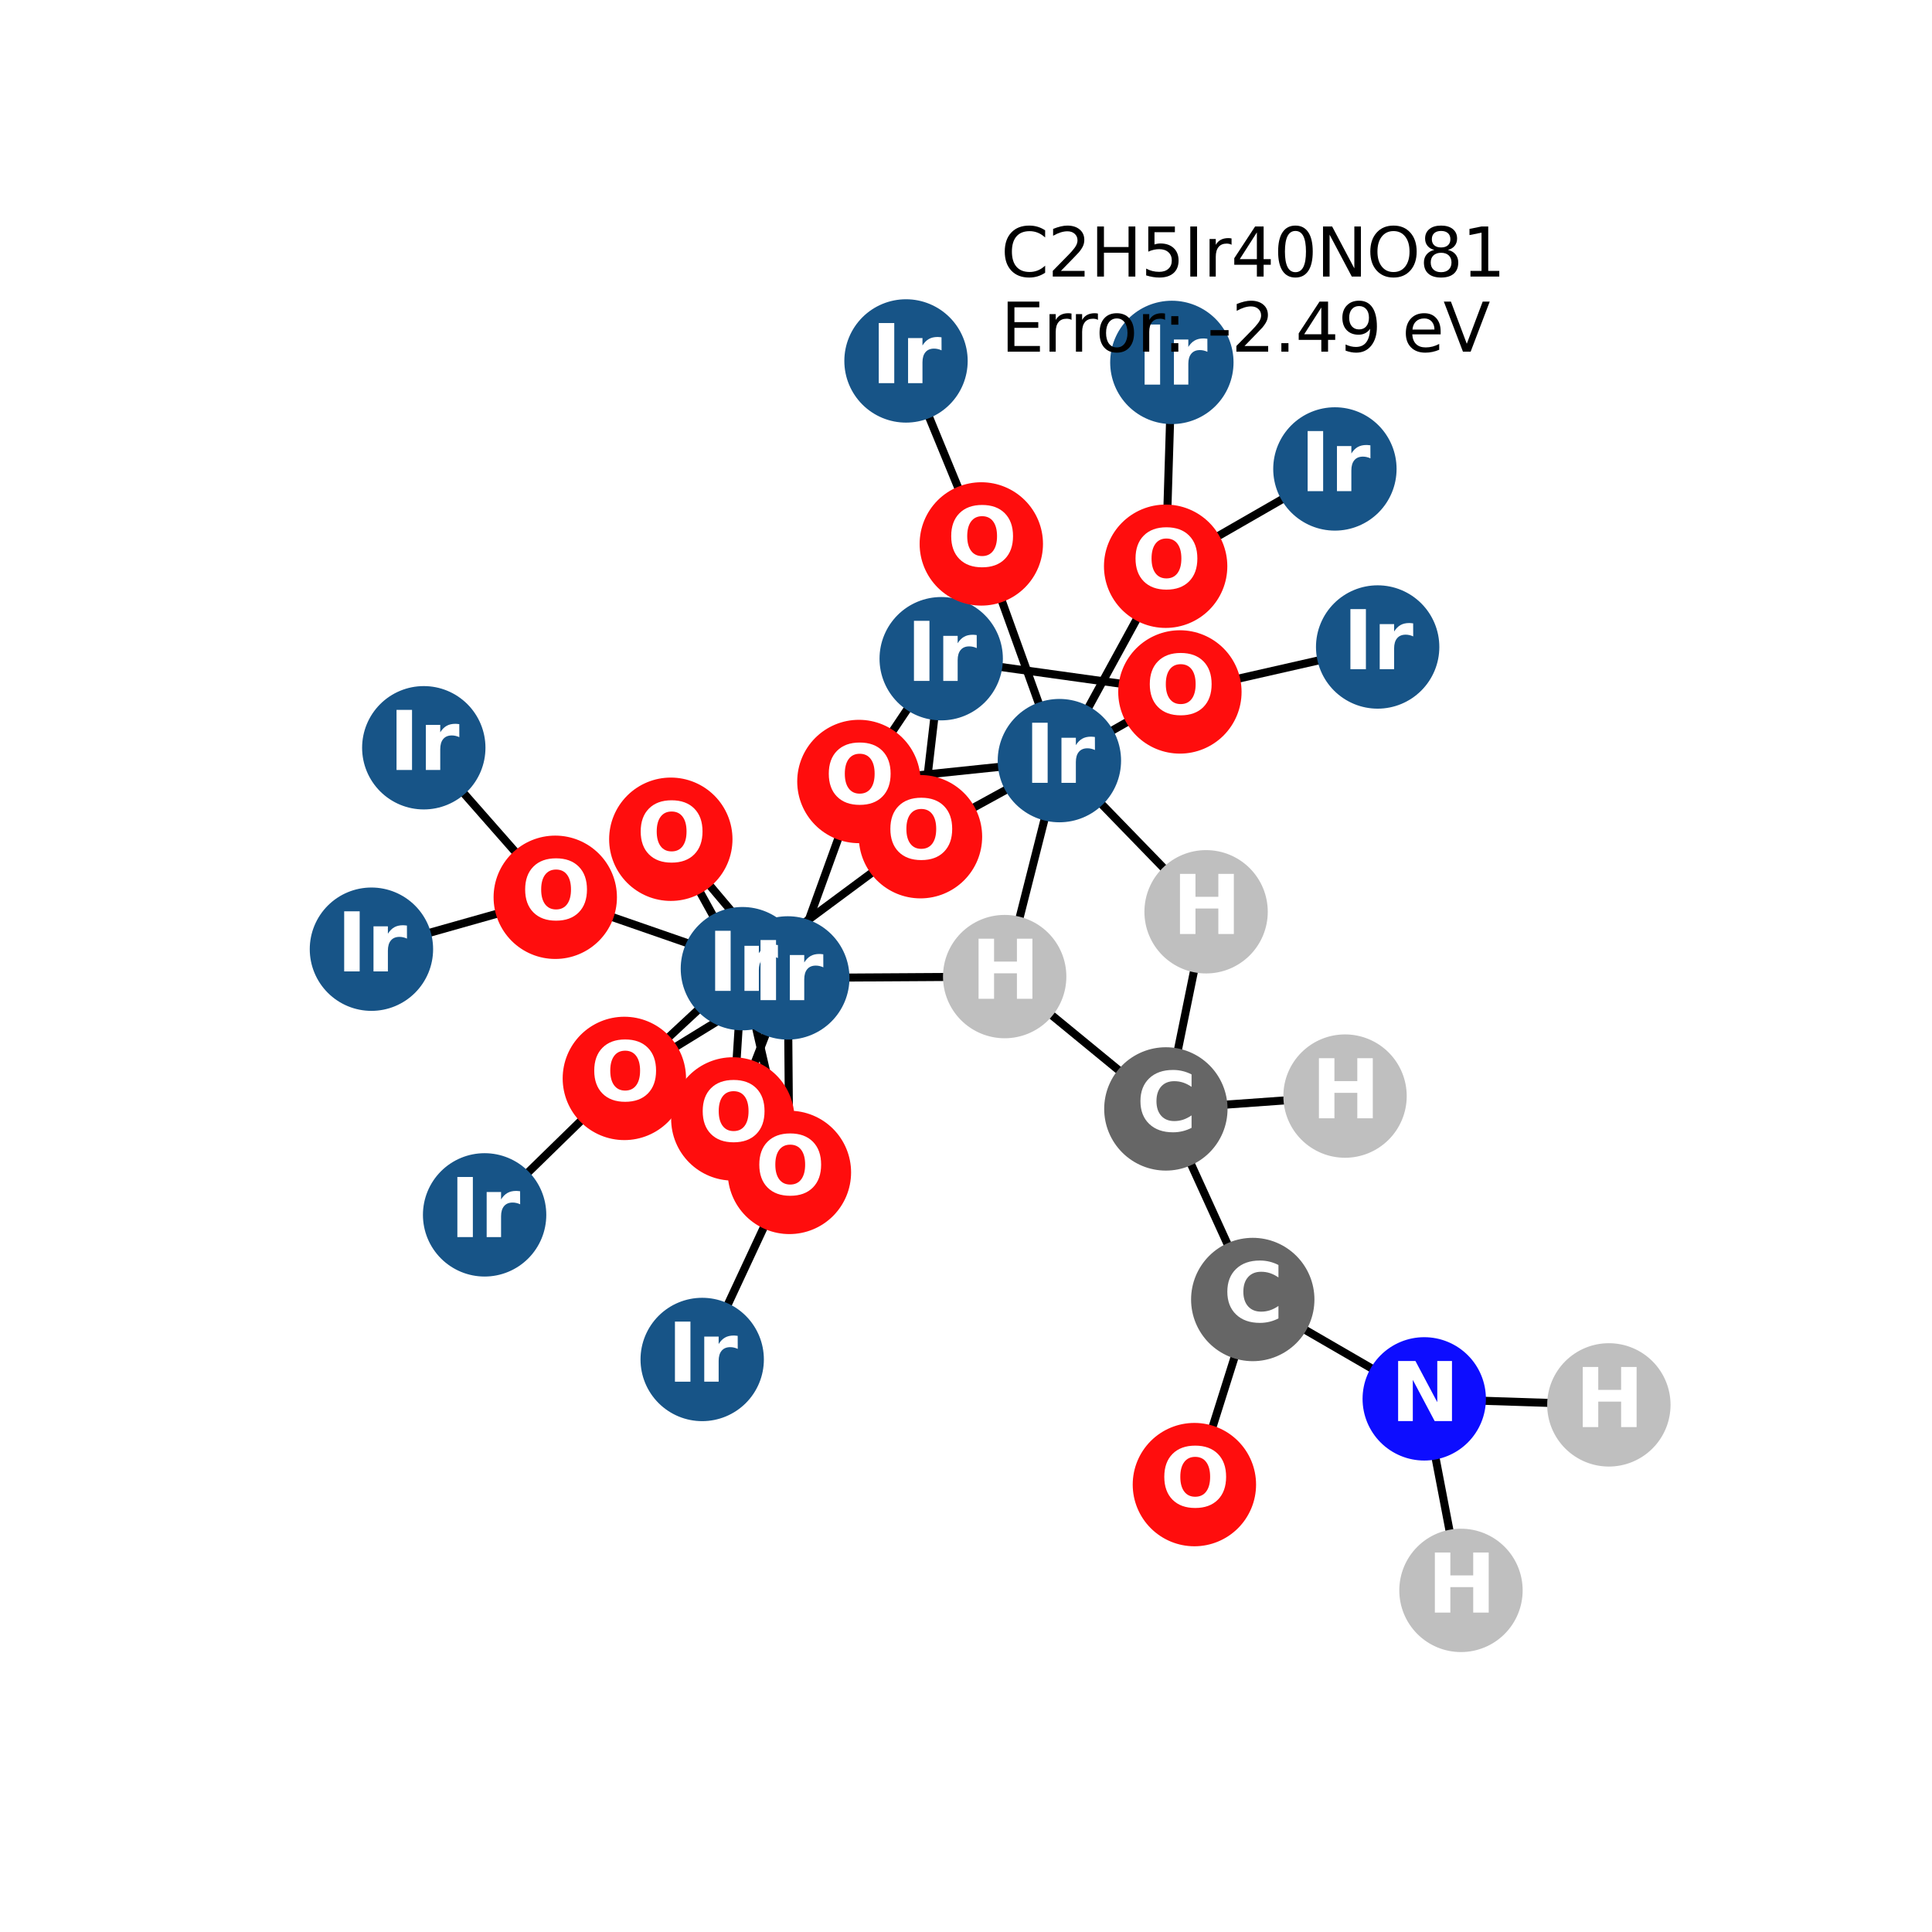 <?xml version="1.0" encoding="utf-8" standalone="no"?>
<!DOCTYPE svg PUBLIC "-//W3C//DTD SVG 1.1//EN"
  "http://www.w3.org/Graphics/SVG/1.1/DTD/svg11.dtd">
<svg xmlns:xlink="http://www.w3.org/1999/xlink" width="288pt" height="288pt" viewBox="0 0 288 288" xmlns="http://www.w3.org/2000/svg" version="1.1">
 <defs>
  <style type="text/css">*{stroke-linejoin: round; stroke-linecap: butt}</style>
 </defs>
 <g id="figure_1">
  <g id="patch_1">
   <path d="M 0 288 
L 288 288 
L 288 0 
L 0 0 
z
" style="fill: #ffffff"/>
  </g>
  <g id="axes_1">
   <g id="LineCollection_1">
    <path d="M 149.765 145.578 
L 117.434 145.777 
" clip-path="url(#pdf75b5fc0a)" style="fill: none; stroke: #000000; stroke-width: 1.2"/>
    <path d="M 149.765 145.578 
L 157.922 113.384 
" clip-path="url(#pdf75b5fc0a)" style="fill: none; stroke: #000000; stroke-width: 1.2"/>
    <path d="M 149.765 145.578 
L 173.794 165.305 
" clip-path="url(#pdf75b5fc0a)" style="fill: none; stroke: #000000; stroke-width: 1.2"/>
    <path d="M 117.676 174.769 
L 104.675 202.654 
" clip-path="url(#pdf75b5fc0a)" style="fill: none; stroke: #000000; stroke-width: 1.2"/>
    <path d="M 117.676 174.769 
L 117.434 145.777 
" clip-path="url(#pdf75b5fc0a)" style="fill: none; stroke: #000000; stroke-width: 1.2"/>
    <path d="M 117.676 174.769 
L 110.668 144.398 
" clip-path="url(#pdf75b5fc0a)" style="fill: none; stroke: #000000; stroke-width: 1.2"/>
    <path d="M 140.304 98.192 
L 128.035 116.496 
" clip-path="url(#pdf75b5fc0a)" style="fill: none; stroke: #000000; stroke-width: 1.2"/>
    <path d="M 140.304 98.192 
L 175.886 103.146 
" clip-path="url(#pdf75b5fc0a)" style="fill: none; stroke: #000000; stroke-width: 1.2"/>
    <path d="M 140.304 98.192 
L 137.214 124.726 
" clip-path="url(#pdf75b5fc0a)" style="fill: none; stroke: #000000; stroke-width: 1.2"/>
    <path d="M 140.304 98.192 
L 146.282 81.082 
" clip-path="url(#pdf75b5fc0a)" style="fill: none; stroke: #000000; stroke-width: 1.2"/>
    <path d="M 99.996 125.105 
L 117.434 145.777 
" clip-path="url(#pdf75b5fc0a)" style="fill: none; stroke: #000000; stroke-width: 1.2"/>
    <path d="M 99.996 125.105 
L 110.668 144.398 
" clip-path="url(#pdf75b5fc0a)" style="fill: none; stroke: #000000; stroke-width: 1.2"/>
    <path d="M 198.991 69.905 
L 173.76 84.41 
" clip-path="url(#pdf75b5fc0a)" style="fill: none; stroke: #000000; stroke-width: 1.2"/>
    <path d="M 205.365 96.446 
L 175.886 103.146 
" clip-path="url(#pdf75b5fc0a)" style="fill: none; stroke: #000000; stroke-width: 1.2"/>
    <path d="M 63.173 111.468 
L 82.772 133.757 
" clip-path="url(#pdf75b5fc0a)" style="fill: none; stroke: #000000; stroke-width: 1.2"/>
    <path d="M 82.772 133.757 
L 117.434 145.777 
" clip-path="url(#pdf75b5fc0a)" style="fill: none; stroke: #000000; stroke-width: 1.2"/>
    <path d="M 82.772 133.757 
L 55.369 141.495 
" clip-path="url(#pdf75b5fc0a)" style="fill: none; stroke: #000000; stroke-width: 1.2"/>
    <path d="M 117.434 145.777 
L 128.035 116.496 
" clip-path="url(#pdf75b5fc0a)" style="fill: none; stroke: #000000; stroke-width: 1.2"/>
    <path d="M 117.434 145.777 
L 93.071 160.758 
" clip-path="url(#pdf75b5fc0a)" style="fill: none; stroke: #000000; stroke-width: 1.2"/>
    <path d="M 117.434 145.777 
L 109.24 166.796 
" clip-path="url(#pdf75b5fc0a)" style="fill: none; stroke: #000000; stroke-width: 1.2"/>
    <path d="M 157.922 113.384 
L 128.035 116.496 
" clip-path="url(#pdf75b5fc0a)" style="fill: none; stroke: #000000; stroke-width: 1.2"/>
    <path d="M 157.922 113.384 
L 175.886 103.146 
" clip-path="url(#pdf75b5fc0a)" style="fill: none; stroke: #000000; stroke-width: 1.2"/>
    <path d="M 157.922 113.384 
L 173.76 84.41 
" clip-path="url(#pdf75b5fc0a)" style="fill: none; stroke: #000000; stroke-width: 1.2"/>
    <path d="M 157.922 113.384 
L 137.214 124.726 
" clip-path="url(#pdf75b5fc0a)" style="fill: none; stroke: #000000; stroke-width: 1.2"/>
    <path d="M 157.922 113.384 
L 146.282 81.082 
" clip-path="url(#pdf75b5fc0a)" style="fill: none; stroke: #000000; stroke-width: 1.2"/>
    <path d="M 157.922 113.384 
L 179.79 135.918 
" clip-path="url(#pdf75b5fc0a)" style="fill: none; stroke: #000000; stroke-width: 1.2"/>
    <path d="M 173.76 84.41 
L 174.687 54.023 
" clip-path="url(#pdf75b5fc0a)" style="fill: none; stroke: #000000; stroke-width: 1.2"/>
    <path d="M 135.058 53.804 
L 146.282 81.082 
" clip-path="url(#pdf75b5fc0a)" style="fill: none; stroke: #000000; stroke-width: 1.2"/>
    <path d="M 137.214 124.726 
L 110.668 144.398 
" clip-path="url(#pdf75b5fc0a)" style="fill: none; stroke: #000000; stroke-width: 1.2"/>
    <path d="M 72.24 181.098 
L 93.071 160.758 
" clip-path="url(#pdf75b5fc0a)" style="fill: none; stroke: #000000; stroke-width: 1.2"/>
    <path d="M 110.668 144.398 
L 93.071 160.758 
" clip-path="url(#pdf75b5fc0a)" style="fill: none; stroke: #000000; stroke-width: 1.2"/>
    <path d="M 110.668 144.398 
L 109.24 166.796 
" clip-path="url(#pdf75b5fc0a)" style="fill: none; stroke: #000000; stroke-width: 1.2"/>
    <path d="M 178.046 221.307 
L 186.746 193.714 
" clip-path="url(#pdf75b5fc0a)" style="fill: none; stroke: #000000; stroke-width: 1.2"/>
    <path d="M 186.746 193.714 
L 212.309 208.526 
" clip-path="url(#pdf75b5fc0a)" style="fill: none; stroke: #000000; stroke-width: 1.2"/>
    <path d="M 186.746 193.714 
L 173.794 165.305 
" clip-path="url(#pdf75b5fc0a)" style="fill: none; stroke: #000000; stroke-width: 1.2"/>
    <path d="M 212.309 208.526 
L 217.785 237.076 
" clip-path="url(#pdf75b5fc0a)" style="fill: none; stroke: #000000; stroke-width: 1.2"/>
    <path d="M 212.309 208.526 
L 239.831 209.423 
" clip-path="url(#pdf75b5fc0a)" style="fill: none; stroke: #000000; stroke-width: 1.2"/>
    <path d="M 173.794 165.305 
L 179.79 135.918 
" clip-path="url(#pdf75b5fc0a)" style="fill: none; stroke: #000000; stroke-width: 1.2"/>
    <path d="M 173.794 165.305 
L 200.503 163.392 
" clip-path="url(#pdf75b5fc0a)" style="fill: none; stroke: #000000; stroke-width: 1.2"/>
   </g>
   <g id="PathCollection_1">
    <defs>
     <path id="C0_0_682d9b8a84" d="M 0 8.944 
C 2.372 8.944 4.647 8.002 6.325 6.325 
C 8.002 4.647 8.944 2.372 8.944 -0 
C 8.944 -2.372 8.002 -4.647 6.325 -6.325 
C 4.647 -8.002 2.372 -8.944 0 -8.944 
C -2.372 -8.944 -4.647 -8.002 -6.325 -6.325 
C -8.002 -4.647 -8.944 -2.372 -8.944 0 
C -8.944 2.372 -8.002 4.647 -6.325 6.325 
C -4.647 8.002 -2.372 8.944 0 8.944 
z
"/>
    </defs>
    <g clip-path="url(#pdf75b5fc0a)">
     <use xlink:href="#C0_0_682d9b8a84" x="149.765" y="145.578" style="fill: #bfbfbf; stroke: #bfbfbf; stroke-width: 0.5"/>
    </g>
    <g clip-path="url(#pdf75b5fc0a)">
     <use xlink:href="#C0_0_682d9b8a84" x="117.676" y="174.769" style="fill: #ff0d0d; stroke: #ff0d0d; stroke-width: 0.5"/>
    </g>
    <g clip-path="url(#pdf75b5fc0a)">
     <use xlink:href="#C0_0_682d9b8a84" x="140.304" y="98.192" style="fill: #175487; stroke: #175487; stroke-width: 0.5"/>
    </g>
    <g clip-path="url(#pdf75b5fc0a)">
     <use xlink:href="#C0_0_682d9b8a84" x="99.996" y="125.105" style="fill: #ff0d0d; stroke: #ff0d0d; stroke-width: 0.5"/>
    </g>
    <g clip-path="url(#pdf75b5fc0a)">
     <use xlink:href="#C0_0_682d9b8a84" x="198.991" y="69.905" style="fill: #175487; stroke: #175487; stroke-width: 0.5"/>
    </g>
    <g clip-path="url(#pdf75b5fc0a)">
     <use xlink:href="#C0_0_682d9b8a84" x="205.365" y="96.446" style="fill: #175487; stroke: #175487; stroke-width: 0.5"/>
    </g>
    <g clip-path="url(#pdf75b5fc0a)">
     <use xlink:href="#C0_0_682d9b8a84" x="104.675" y="202.654" style="fill: #175487; stroke: #175487; stroke-width: 0.5"/>
    </g>
    <g clip-path="url(#pdf75b5fc0a)">
     <use xlink:href="#C0_0_682d9b8a84" x="63.173" y="111.468" style="fill: #175487; stroke: #175487; stroke-width: 0.5"/>
    </g>
    <g clip-path="url(#pdf75b5fc0a)">
     <use xlink:href="#C0_0_682d9b8a84" x="82.772" y="133.757" style="fill: #ff0d0d; stroke: #ff0d0d; stroke-width: 0.5"/>
    </g>
    <g clip-path="url(#pdf75b5fc0a)">
     <use xlink:href="#C0_0_682d9b8a84" x="117.434" y="145.777" style="fill: #175487; stroke: #175487; stroke-width: 0.5"/>
    </g>
    <g clip-path="url(#pdf75b5fc0a)">
     <use xlink:href="#C0_0_682d9b8a84" x="157.922" y="113.384" style="fill: #175487; stroke: #175487; stroke-width: 0.5"/>
    </g>
    <g clip-path="url(#pdf75b5fc0a)">
     <use xlink:href="#C0_0_682d9b8a84" x="173.76" y="84.41" style="fill: #ff0d0d; stroke: #ff0d0d; stroke-width: 0.5"/>
    </g>
    <g clip-path="url(#pdf75b5fc0a)">
     <use xlink:href="#C0_0_682d9b8a84" x="174.687" y="54.023" style="fill: #175487; stroke: #175487; stroke-width: 0.5"/>
    </g>
    <g clip-path="url(#pdf75b5fc0a)">
     <use xlink:href="#C0_0_682d9b8a84" x="135.058" y="53.804" style="fill: #175487; stroke: #175487; stroke-width: 0.5"/>
    </g>
    <g clip-path="url(#pdf75b5fc0a)">
     <use xlink:href="#C0_0_682d9b8a84" x="137.214" y="124.726" style="fill: #ff0d0d; stroke: #ff0d0d; stroke-width: 0.5"/>
    </g>
    <g clip-path="url(#pdf75b5fc0a)">
     <use xlink:href="#C0_0_682d9b8a84" x="72.24" y="181.098" style="fill: #175487; stroke: #175487; stroke-width: 0.5"/>
    </g>
    <g clip-path="url(#pdf75b5fc0a)">
     <use xlink:href="#C0_0_682d9b8a84" x="55.369" y="141.495" style="fill: #175487; stroke: #175487; stroke-width: 0.5"/>
    </g>
    <g clip-path="url(#pdf75b5fc0a)">
     <use xlink:href="#C0_0_682d9b8a84" x="146.282" y="81.082" style="fill: #ff0d0d; stroke: #ff0d0d; stroke-width: 0.5"/>
    </g>
    <g clip-path="url(#pdf75b5fc0a)">
     <use xlink:href="#C0_0_682d9b8a84" x="110.668" y="144.398" style="fill: #175487; stroke: #175487; stroke-width: 0.5"/>
    </g>
    <g clip-path="url(#pdf75b5fc0a)">
     <use xlink:href="#C0_0_682d9b8a84" x="93.071" y="160.758" style="fill: #ff0d0d; stroke: #ff0d0d; stroke-width: 0.5"/>
    </g>
    <g clip-path="url(#pdf75b5fc0a)">
     <use xlink:href="#C0_0_682d9b8a84" x="175.886" y="103.146" style="fill: #ff0d0d; stroke: #ff0d0d; stroke-width: 0.5"/>
    </g>
    <g clip-path="url(#pdf75b5fc0a)">
     <use xlink:href="#C0_0_682d9b8a84" x="109.24" y="166.796" style="fill: #ff0d0d; stroke: #ff0d0d; stroke-width: 0.5"/>
    </g>
    <g clip-path="url(#pdf75b5fc0a)">
     <use xlink:href="#C0_0_682d9b8a84" x="128.035" y="116.496" style="fill: #ff0d0d; stroke: #ff0d0d; stroke-width: 0.5"/>
    </g>
    <g clip-path="url(#pdf75b5fc0a)">
     <use xlink:href="#C0_0_682d9b8a84" x="178.046" y="221.307" style="fill: #ff0d0d; stroke: #ff0d0d; stroke-width: 0.5"/>
    </g>
    <g clip-path="url(#pdf75b5fc0a)">
     <use xlink:href="#C0_0_682d9b8a84" x="186.746" y="193.714" style="fill: #666666; stroke: #666666; stroke-width: 0.5"/>
    </g>
    <g clip-path="url(#pdf75b5fc0a)">
     <use xlink:href="#C0_0_682d9b8a84" x="212.309" y="208.526" style="fill: #0d0dff; stroke: #0d0dff; stroke-width: 0.5"/>
    </g>
    <g clip-path="url(#pdf75b5fc0a)">
     <use xlink:href="#C0_0_682d9b8a84" x="217.785" y="237.076" style="fill: #bfbfbf; stroke: #bfbfbf; stroke-width: 0.5"/>
    </g>
    <g clip-path="url(#pdf75b5fc0a)">
     <use xlink:href="#C0_0_682d9b8a84" x="239.831" y="209.423" style="fill: #bfbfbf; stroke: #bfbfbf; stroke-width: 0.5"/>
    </g>
    <g clip-path="url(#pdf75b5fc0a)">
     <use xlink:href="#C0_0_682d9b8a84" x="173.794" y="165.305" style="fill: #666666; stroke: #666666; stroke-width: 0.5"/>
    </g>
    <g clip-path="url(#pdf75b5fc0a)">
     <use xlink:href="#C0_0_682d9b8a84" x="179.79" y="135.918" style="fill: #bfbfbf; stroke: #bfbfbf; stroke-width: 0.5"/>
    </g>
    <g clip-path="url(#pdf75b5fc0a)">
     <use xlink:href="#C0_0_682d9b8a84" x="200.503" y="163.392" style="fill: #bfbfbf; stroke: #bfbfbf; stroke-width: 0.5"/>
    </g>
   </g>
   <g id="text_1">
    <g clip-path="url(#pdf75b5fc0a)">
     <!-- H -->
     <g style="fill: #ffffff" transform="translate(144.744 148.889) scale(0.12 -0.12)">
      <defs>
       <path id="DejaVuSans-Bold-48" d="M 588 4666 
L 1791 4666 
L 1791 2888 
L 3566 2888 
L 3566 4666 
L 4769 4666 
L 4769 0 
L 3566 0 
L 3566 1978 
L 1791 1978 
L 1791 0 
L 588 0 
L 588 4666 
z
" transform="scale(0.016)"/>
      </defs>
      <use xlink:href="#DejaVuSans-Bold-48"/>
     </g>
    </g>
   </g>
   <g id="text_2">
    <g clip-path="url(#pdf75b5fc0a)">
     <!-- O -->
     <g style="fill: #ffffff" transform="translate(112.575 178.08) scale(0.12 -0.12)">
      <defs>
       <path id="DejaVuSans-Bold-4f" d="M 2719 3878 
Q 2169 3878 1866 3472 
Q 1563 3066 1563 2328 
Q 1563 1594 1866 1187 
Q 2169 781 2719 781 
Q 3272 781 3575 1187 
Q 3878 1594 3878 2328 
Q 3878 3066 3575 3472 
Q 3272 3878 2719 3878 
z
M 2719 4750 
Q 3844 4750 4481 4106 
Q 5119 3463 5119 2328 
Q 5119 1197 4481 553 
Q 3844 -91 2719 -91 
Q 1597 -91 958 553 
Q 319 1197 319 2328 
Q 319 3463 958 4106 
Q 1597 4750 2719 4750 
z
" transform="scale(0.016)"/>
      </defs>
      <use xlink:href="#DejaVuSans-Bold-4f"/>
     </g>
    </g>
   </g>
   <g id="text_3">
    <g clip-path="url(#pdf75b5fc0a)">
     <!-- Ir -->
     <g style="fill: #ffffff" transform="translate(135.113 101.503) scale(0.12 -0.12)">
      <defs>
       <path id="DejaVuSans-Bold-49" d="M 588 4666 
L 1791 4666 
L 1791 0 
L 588 0 
L 588 4666 
z
" transform="scale(0.016)"/>
       <path id="DejaVuSans-Bold-72" d="M 3138 2547 
Q 2991 2616 2845 2648 
Q 2700 2681 2553 2681 
Q 2122 2681 1889 2404 
Q 1656 2128 1656 1613 
L 1656 0 
L 538 0 
L 538 3500 
L 1656 3500 
L 1656 2925 
Q 1872 3269 2151 3426 
Q 2431 3584 2822 3584 
Q 2878 3584 2943 3579 
Q 3009 3575 3134 3559 
L 3138 2547 
z
" transform="scale(0.016)"/>
      </defs>
      <use xlink:href="#DejaVuSans-Bold-49"/>
      <use xlink:href="#DejaVuSans-Bold-72" transform="translate(37.207 0)"/>
     </g>
    </g>
   </g>
   <g id="text_4">
    <g clip-path="url(#pdf75b5fc0a)">
     <!-- O -->
     <g style="fill: #ffffff" transform="translate(94.895 128.417) scale(0.12 -0.12)">
      <use xlink:href="#DejaVuSans-Bold-4f"/>
     </g>
    </g>
   </g>
   <g id="text_5">
    <g clip-path="url(#pdf75b5fc0a)">
     <!-- Ir -->
     <g style="fill: #ffffff" transform="translate(193.8 73.216) scale(0.12 -0.12)">
      <use xlink:href="#DejaVuSans-Bold-49"/>
      <use xlink:href="#DejaVuSans-Bold-72" transform="translate(37.207 0)"/>
     </g>
    </g>
   </g>
   <g id="text_6">
    <g clip-path="url(#pdf75b5fc0a)">
     <!-- Ir -->
     <g style="fill: #ffffff" transform="translate(200.174 99.757) scale(0.12 -0.12)">
      <use xlink:href="#DejaVuSans-Bold-49"/>
      <use xlink:href="#DejaVuSans-Bold-72" transform="translate(37.207 0)"/>
     </g>
    </g>
   </g>
   <g id="text_7">
    <g clip-path="url(#pdf75b5fc0a)">
     <!-- Ir -->
     <g style="fill: #ffffff" transform="translate(99.484 205.966) scale(0.12 -0.12)">
      <use xlink:href="#DejaVuSans-Bold-49"/>
      <use xlink:href="#DejaVuSans-Bold-72" transform="translate(37.207 0)"/>
     </g>
    </g>
   </g>
   <g id="text_8">
    <g clip-path="url(#pdf75b5fc0a)">
     <!-- Ir -->
     <g style="fill: #ffffff" transform="translate(57.982 114.779) scale(0.12 -0.12)">
      <use xlink:href="#DejaVuSans-Bold-49"/>
      <use xlink:href="#DejaVuSans-Bold-72" transform="translate(37.207 0)"/>
     </g>
    </g>
   </g>
   <g id="text_9">
    <g clip-path="url(#pdf75b5fc0a)">
     <!-- O -->
     <g style="fill: #ffffff" transform="translate(77.671 137.069) scale(0.12 -0.12)">
      <use xlink:href="#DejaVuSans-Bold-4f"/>
     </g>
    </g>
   </g>
   <g id="text_10">
    <g clip-path="url(#pdf75b5fc0a)">
     <!-- Ir -->
     <g style="fill: #ffffff" transform="translate(112.243 149.088) scale(0.12 -0.12)">
      <use xlink:href="#DejaVuSans-Bold-49"/>
      <use xlink:href="#DejaVuSans-Bold-72" transform="translate(37.207 0)"/>
     </g>
    </g>
   </g>
   <g id="text_11">
    <g clip-path="url(#pdf75b5fc0a)">
     <!-- Ir -->
     <g style="fill: #ffffff" transform="translate(152.732 116.695) scale(0.12 -0.12)">
      <use xlink:href="#DejaVuSans-Bold-49"/>
      <use xlink:href="#DejaVuSans-Bold-72" transform="translate(37.207 0)"/>
     </g>
    </g>
   </g>
   <g id="text_12">
    <g clip-path="url(#pdf75b5fc0a)">
     <!-- O -->
     <g style="fill: #ffffff" transform="translate(168.659 87.722) scale(0.12 -0.12)">
      <use xlink:href="#DejaVuSans-Bold-4f"/>
     </g>
    </g>
   </g>
   <g id="text_13">
    <g clip-path="url(#pdf75b5fc0a)">
     <!-- Ir -->
     <g style="fill: #ffffff" transform="translate(169.497 57.334) scale(0.12 -0.12)">
      <use xlink:href="#DejaVuSans-Bold-49"/>
      <use xlink:href="#DejaVuSans-Bold-72" transform="translate(37.207 0)"/>
     </g>
    </g>
   </g>
   <g id="text_14">
    <g clip-path="url(#pdf75b5fc0a)">
     <!-- Ir -->
     <g style="fill: #ffffff" transform="translate(129.867 57.115) scale(0.12 -0.12)">
      <use xlink:href="#DejaVuSans-Bold-49"/>
      <use xlink:href="#DejaVuSans-Bold-72" transform="translate(37.207 0)"/>
     </g>
    </g>
   </g>
   <g id="text_15">
    <g clip-path="url(#pdf75b5fc0a)">
     <!-- O -->
     <g style="fill: #ffffff" transform="translate(132.113 128.037) scale(0.12 -0.12)">
      <use xlink:href="#DejaVuSans-Bold-4f"/>
     </g>
    </g>
   </g>
   <g id="text_16">
    <g clip-path="url(#pdf75b5fc0a)">
     <!-- Ir -->
     <g style="fill: #ffffff" transform="translate(67.049 184.41) scale(0.12 -0.12)">
      <use xlink:href="#DejaVuSans-Bold-49"/>
      <use xlink:href="#DejaVuSans-Bold-72" transform="translate(37.207 0)"/>
     </g>
    </g>
   </g>
   <g id="text_17">
    <g clip-path="url(#pdf75b5fc0a)">
     <!-- Ir -->
     <g style="fill: #ffffff" transform="translate(50.178 144.806) scale(0.12 -0.12)">
      <use xlink:href="#DejaVuSans-Bold-49"/>
      <use xlink:href="#DejaVuSans-Bold-72" transform="translate(37.207 0)"/>
     </g>
    </g>
   </g>
   <g id="text_18">
    <g clip-path="url(#pdf75b5fc0a)">
     <!-- O -->
     <g style="fill: #ffffff" transform="translate(141.181 84.394) scale(0.12 -0.12)">
      <use xlink:href="#DejaVuSans-Bold-4f"/>
     </g>
    </g>
   </g>
   <g id="text_19">
    <g clip-path="url(#pdf75b5fc0a)">
     <!-- Ir -->
     <g style="fill: #ffffff" transform="translate(105.477 147.709) scale(0.12 -0.12)">
      <use xlink:href="#DejaVuSans-Bold-49"/>
      <use xlink:href="#DejaVuSans-Bold-72" transform="translate(37.207 0)"/>
     </g>
    </g>
   </g>
   <g id="text_20">
    <g clip-path="url(#pdf75b5fc0a)">
     <!-- O -->
     <g style="fill: #ffffff" transform="translate(87.97 164.07) scale(0.12 -0.12)">
      <use xlink:href="#DejaVuSans-Bold-4f"/>
     </g>
    </g>
   </g>
   <g id="text_21">
    <g clip-path="url(#pdf75b5fc0a)">
     <!-- O -->
     <g style="fill: #ffffff" transform="translate(170.785 106.458) scale(0.12 -0.12)">
      <use xlink:href="#DejaVuSans-Bold-4f"/>
     </g>
    </g>
   </g>
   <g id="text_22">
    <g clip-path="url(#pdf75b5fc0a)">
     <!-- O -->
     <g style="fill: #ffffff" transform="translate(104.139 170.108) scale(0.12 -0.12)">
      <use xlink:href="#DejaVuSans-Bold-4f"/>
     </g>
    </g>
   </g>
   <g id="text_23">
    <g clip-path="url(#pdf75b5fc0a)">
     <!-- O -->
     <g style="fill: #ffffff" transform="translate(122.934 119.808) scale(0.12 -0.12)">
      <use xlink:href="#DejaVuSans-Bold-4f"/>
     </g>
    </g>
   </g>
   <g id="text_24">
    <g clip-path="url(#pdf75b5fc0a)">
     <!-- O -->
     <g style="fill: #ffffff" transform="translate(172.946 224.618) scale(0.12 -0.12)">
      <use xlink:href="#DejaVuSans-Bold-4f"/>
     </g>
    </g>
   </g>
   <g id="text_25">
    <g clip-path="url(#pdf75b5fc0a)">
     <!-- C -->
     <g style="fill: #ffffff" transform="translate(182.343 197.025) scale(0.12 -0.12)">
      <defs>
       <path id="DejaVuSans-Bold-43" d="M 4288 256 
Q 3956 84 3597 -3 
Q 3238 -91 2847 -91 
Q 1681 -91 1000 561 
Q 319 1213 319 2328 
Q 319 3447 1000 4098 
Q 1681 4750 2847 4750 
Q 3238 4750 3597 4662 
Q 3956 4575 4288 4403 
L 4288 3438 
Q 3953 3666 3628 3772 
Q 3303 3878 2944 3878 
Q 2300 3878 1931 3465 
Q 1563 3053 1563 2328 
Q 1563 1606 1931 1193 
Q 2300 781 2944 781 
Q 3303 781 3628 887 
Q 3953 994 4288 1222 
L 4288 256 
z
" transform="scale(0.016)"/>
      </defs>
      <use xlink:href="#DejaVuSans-Bold-43"/>
     </g>
    </g>
   </g>
   <g id="text_26">
    <g clip-path="url(#pdf75b5fc0a)">
     <!-- N -->
     <g style="fill: #ffffff" transform="translate(207.287 211.838) scale(0.12 -0.12)">
      <defs>
       <path id="DejaVuSans-Bold-4e" d="M 588 4666 
L 1931 4666 
L 3628 1466 
L 3628 4666 
L 4769 4666 
L 4769 0 
L 3425 0 
L 1728 3200 
L 1728 0 
L 588 0 
L 588 4666 
z
" transform="scale(0.016)"/>
      </defs>
      <use xlink:href="#DejaVuSans-Bold-4e"/>
     </g>
    </g>
   </g>
   <g id="text_27">
    <g clip-path="url(#pdf75b5fc0a)">
     <!-- H -->
     <g style="fill: #ffffff" transform="translate(212.763 240.388) scale(0.12 -0.12)">
      <use xlink:href="#DejaVuSans-Bold-48"/>
     </g>
    </g>
   </g>
   <g id="text_28">
    <g clip-path="url(#pdf75b5fc0a)">
     <!-- H -->
     <g style="fill: #ffffff" transform="translate(234.81 212.734) scale(0.12 -0.12)">
      <use xlink:href="#DejaVuSans-Bold-48"/>
     </g>
    </g>
   </g>
   <g id="text_29">
    <g clip-path="url(#pdf75b5fc0a)">
     <!-- C -->
     <g style="fill: #ffffff" transform="translate(169.391 168.616) scale(0.12 -0.12)">
      <use xlink:href="#DejaVuSans-Bold-43"/>
     </g>
    </g>
   </g>
   <g id="text_30">
    <g clip-path="url(#pdf75b5fc0a)">
     <!-- H -->
     <g style="fill: #ffffff" transform="translate(174.769 139.229) scale(0.12 -0.12)">
      <use xlink:href="#DejaVuSans-Bold-48"/>
     </g>
    </g>
   </g>
   <g id="text_31">
    <g clip-path="url(#pdf75b5fc0a)">
     <!-- H -->
     <g style="fill: #ffffff" transform="translate(195.482 166.704) scale(0.12 -0.12)">
      <use xlink:href="#DejaVuSans-Bold-48"/>
     </g>
    </g>
   </g>
   <g id="text_32">
    <!-- C2H5Ir40NO81 -->
    <g transform="translate(149.203 41.228) scale(0.1 -0.1)">
     <defs>
      <path id="DejaVuSans-43" d="M 4122 4306 
L 4122 3641 
Q 3803 3938 3442 4084 
Q 3081 4231 2675 4231 
Q 1875 4231 1450 3742 
Q 1025 3253 1025 2328 
Q 1025 1406 1450 917 
Q 1875 428 2675 428 
Q 3081 428 3442 575 
Q 3803 722 4122 1019 
L 4122 359 
Q 3791 134 3420 21 
Q 3050 -91 2638 -91 
Q 1578 -91 968 557 
Q 359 1206 359 2328 
Q 359 3453 968 4101 
Q 1578 4750 2638 4750 
Q 3056 4750 3426 4639 
Q 3797 4528 4122 4306 
z
" transform="scale(0.016)"/>
      <path id="DejaVuSans-32" d="M 1228 531 
L 3431 531 
L 3431 0 
L 469 0 
L 469 531 
Q 828 903 1448 1529 
Q 2069 2156 2228 2338 
Q 2531 2678 2651 2914 
Q 2772 3150 2772 3378 
Q 2772 3750 2511 3984 
Q 2250 4219 1831 4219 
Q 1534 4219 1204 4116 
Q 875 4013 500 3803 
L 500 4441 
Q 881 4594 1212 4672 
Q 1544 4750 1819 4750 
Q 2544 4750 2975 4387 
Q 3406 4025 3406 3419 
Q 3406 3131 3298 2873 
Q 3191 2616 2906 2266 
Q 2828 2175 2409 1742 
Q 1991 1309 1228 531 
z
" transform="scale(0.016)"/>
      <path id="DejaVuSans-48" d="M 628 4666 
L 1259 4666 
L 1259 2753 
L 3553 2753 
L 3553 4666 
L 4184 4666 
L 4184 0 
L 3553 0 
L 3553 2222 
L 1259 2222 
L 1259 0 
L 628 0 
L 628 4666 
z
" transform="scale(0.016)"/>
      <path id="DejaVuSans-35" d="M 691 4666 
L 3169 4666 
L 3169 4134 
L 1269 4134 
L 1269 2991 
Q 1406 3038 1543 3061 
Q 1681 3084 1819 3084 
Q 2600 3084 3056 2656 
Q 3513 2228 3513 1497 
Q 3513 744 3044 326 
Q 2575 -91 1722 -91 
Q 1428 -91 1123 -41 
Q 819 9 494 109 
L 494 744 
Q 775 591 1075 516 
Q 1375 441 1709 441 
Q 2250 441 2565 725 
Q 2881 1009 2881 1497 
Q 2881 1984 2565 2268 
Q 2250 2553 1709 2553 
Q 1456 2553 1204 2497 
Q 953 2441 691 2322 
L 691 4666 
z
" transform="scale(0.016)"/>
      <path id="DejaVuSans-49" d="M 628 4666 
L 1259 4666 
L 1259 0 
L 628 0 
L 628 4666 
z
" transform="scale(0.016)"/>
      <path id="DejaVuSans-72" d="M 2631 2963 
Q 2534 3019 2420 3045 
Q 2306 3072 2169 3072 
Q 1681 3072 1420 2755 
Q 1159 2438 1159 1844 
L 1159 0 
L 581 0 
L 581 3500 
L 1159 3500 
L 1159 2956 
Q 1341 3275 1631 3429 
Q 1922 3584 2338 3584 
Q 2397 3584 2469 3576 
Q 2541 3569 2628 3553 
L 2631 2963 
z
" transform="scale(0.016)"/>
      <path id="DejaVuSans-34" d="M 2419 4116 
L 825 1625 
L 2419 1625 
L 2419 4116 
z
M 2253 4666 
L 3047 4666 
L 3047 1625 
L 3713 1625 
L 3713 1100 
L 3047 1100 
L 3047 0 
L 2419 0 
L 2419 1100 
L 313 1100 
L 313 1709 
L 2253 4666 
z
" transform="scale(0.016)"/>
      <path id="DejaVuSans-30" d="M 2034 4250 
Q 1547 4250 1301 3770 
Q 1056 3291 1056 2328 
Q 1056 1369 1301 889 
Q 1547 409 2034 409 
Q 2525 409 2770 889 
Q 3016 1369 3016 2328 
Q 3016 3291 2770 3770 
Q 2525 4250 2034 4250 
z
M 2034 4750 
Q 2819 4750 3233 4129 
Q 3647 3509 3647 2328 
Q 3647 1150 3233 529 
Q 2819 -91 2034 -91 
Q 1250 -91 836 529 
Q 422 1150 422 2328 
Q 422 3509 836 4129 
Q 1250 4750 2034 4750 
z
" transform="scale(0.016)"/>
      <path id="DejaVuSans-4e" d="M 628 4666 
L 1478 4666 
L 3547 763 
L 3547 4666 
L 4159 4666 
L 4159 0 
L 3309 0 
L 1241 3903 
L 1241 0 
L 628 0 
L 628 4666 
z
" transform="scale(0.016)"/>
      <path id="DejaVuSans-4f" d="M 2522 4238 
Q 1834 4238 1429 3725 
Q 1025 3213 1025 2328 
Q 1025 1447 1429 934 
Q 1834 422 2522 422 
Q 3209 422 3611 934 
Q 4013 1447 4013 2328 
Q 4013 3213 3611 3725 
Q 3209 4238 2522 4238 
z
M 2522 4750 
Q 3503 4750 4090 4092 
Q 4678 3434 4678 2328 
Q 4678 1225 4090 567 
Q 3503 -91 2522 -91 
Q 1538 -91 948 565 
Q 359 1222 359 2328 
Q 359 3434 948 4092 
Q 1538 4750 2522 4750 
z
" transform="scale(0.016)"/>
      <path id="DejaVuSans-38" d="M 2034 2216 
Q 1584 2216 1326 1975 
Q 1069 1734 1069 1313 
Q 1069 891 1326 650 
Q 1584 409 2034 409 
Q 2484 409 2743 651 
Q 3003 894 3003 1313 
Q 3003 1734 2745 1975 
Q 2488 2216 2034 2216 
z
M 1403 2484 
Q 997 2584 770 2862 
Q 544 3141 544 3541 
Q 544 4100 942 4425 
Q 1341 4750 2034 4750 
Q 2731 4750 3128 4425 
Q 3525 4100 3525 3541 
Q 3525 3141 3298 2862 
Q 3072 2584 2669 2484 
Q 3125 2378 3379 2068 
Q 3634 1759 3634 1313 
Q 3634 634 3220 271 
Q 2806 -91 2034 -91 
Q 1263 -91 848 271 
Q 434 634 434 1313 
Q 434 1759 690 2068 
Q 947 2378 1403 2484 
z
M 1172 3481 
Q 1172 3119 1398 2916 
Q 1625 2713 2034 2713 
Q 2441 2713 2670 2916 
Q 2900 3119 2900 3481 
Q 2900 3844 2670 4047 
Q 2441 4250 2034 4250 
Q 1625 4250 1398 4047 
Q 1172 3844 1172 3481 
z
" transform="scale(0.016)"/>
      <path id="DejaVuSans-31" d="M 794 531 
L 1825 531 
L 1825 4091 
L 703 3866 
L 703 4441 
L 1819 4666 
L 2450 4666 
L 2450 531 
L 3481 531 
L 3481 0 
L 794 0 
L 794 531 
z
" transform="scale(0.016)"/>
     </defs>
     <use xlink:href="#DejaVuSans-43"/>
     <use xlink:href="#DejaVuSans-32" transform="translate(69.824 0)"/>
     <use xlink:href="#DejaVuSans-48" transform="translate(133.447 0)"/>
     <use xlink:href="#DejaVuSans-35" transform="translate(208.643 0)"/>
     <use xlink:href="#DejaVuSans-49" transform="translate(272.266 0)"/>
     <use xlink:href="#DejaVuSans-72" transform="translate(301.758 0)"/>
     <use xlink:href="#DejaVuSans-34" transform="translate(342.871 0)"/>
     <use xlink:href="#DejaVuSans-30" transform="translate(406.494 0)"/>
     <use xlink:href="#DejaVuSans-4e" transform="translate(470.117 0)"/>
     <use xlink:href="#DejaVuSans-4f" transform="translate(544.922 0)"/>
     <use xlink:href="#DejaVuSans-38" transform="translate(623.633 0)"/>
     <use xlink:href="#DejaVuSans-31" transform="translate(687.256 0)"/>
    </g>
    <!-- Error: -2.49 eV -->
    <g transform="translate(149.203 52.425) scale(0.1 -0.1)">
     <defs>
      <path id="DejaVuSans-45" d="M 628 4666 
L 3578 4666 
L 3578 4134 
L 1259 4134 
L 1259 2753 
L 3481 2753 
L 3481 2222 
L 1259 2222 
L 1259 531 
L 3634 531 
L 3634 0 
L 628 0 
L 628 4666 
z
" transform="scale(0.016)"/>
      <path id="DejaVuSans-6f" d="M 1959 3097 
Q 1497 3097 1228 2736 
Q 959 2375 959 1747 
Q 959 1119 1226 758 
Q 1494 397 1959 397 
Q 2419 397 2687 759 
Q 2956 1122 2956 1747 
Q 2956 2369 2687 2733 
Q 2419 3097 1959 3097 
z
M 1959 3584 
Q 2709 3584 3137 3096 
Q 3566 2609 3566 1747 
Q 3566 888 3137 398 
Q 2709 -91 1959 -91 
Q 1206 -91 779 398 
Q 353 888 353 1747 
Q 353 2609 779 3096 
Q 1206 3584 1959 3584 
z
" transform="scale(0.016)"/>
      <path id="DejaVuSans-3a" d="M 750 794 
L 1409 794 
L 1409 0 
L 750 0 
L 750 794 
z
M 750 3309 
L 1409 3309 
L 1409 2516 
L 750 2516 
L 750 3309 
z
" transform="scale(0.016)"/>
      <path id="DejaVuSans-20" transform="scale(0.016)"/>
      <path id="DejaVuSans-2d" d="M 313 2009 
L 1997 2009 
L 1997 1497 
L 313 1497 
L 313 2009 
z
" transform="scale(0.016)"/>
      <path id="DejaVuSans-2e" d="M 684 794 
L 1344 794 
L 1344 0 
L 684 0 
L 684 794 
z
" transform="scale(0.016)"/>
      <path id="DejaVuSans-39" d="M 703 97 
L 703 672 
Q 941 559 1184 500 
Q 1428 441 1663 441 
Q 2288 441 2617 861 
Q 2947 1281 2994 2138 
Q 2813 1869 2534 1725 
Q 2256 1581 1919 1581 
Q 1219 1581 811 2004 
Q 403 2428 403 3163 
Q 403 3881 828 4315 
Q 1253 4750 1959 4750 
Q 2769 4750 3195 4129 
Q 3622 3509 3622 2328 
Q 3622 1225 3098 567 
Q 2575 -91 1691 -91 
Q 1453 -91 1209 -44 
Q 966 3 703 97 
z
M 1959 2075 
Q 2384 2075 2632 2365 
Q 2881 2656 2881 3163 
Q 2881 3666 2632 3958 
Q 2384 4250 1959 4250 
Q 1534 4250 1286 3958 
Q 1038 3666 1038 3163 
Q 1038 2656 1286 2365 
Q 1534 2075 1959 2075 
z
" transform="scale(0.016)"/>
      <path id="DejaVuSans-65" d="M 3597 1894 
L 3597 1613 
L 953 1613 
Q 991 1019 1311 708 
Q 1631 397 2203 397 
Q 2534 397 2845 478 
Q 3156 559 3463 722 
L 3463 178 
Q 3153 47 2828 -22 
Q 2503 -91 2169 -91 
Q 1331 -91 842 396 
Q 353 884 353 1716 
Q 353 2575 817 3079 
Q 1281 3584 2069 3584 
Q 2775 3584 3186 3129 
Q 3597 2675 3597 1894 
z
M 3022 2063 
Q 3016 2534 2758 2815 
Q 2500 3097 2075 3097 
Q 1594 3097 1305 2825 
Q 1016 2553 972 2059 
L 3022 2063 
z
" transform="scale(0.016)"/>
      <path id="DejaVuSans-56" d="M 1831 0 
L 50 4666 
L 709 4666 
L 2188 738 
L 3669 4666 
L 4325 4666 
L 2547 0 
L 1831 0 
z
" transform="scale(0.016)"/>
     </defs>
     <use xlink:href="#DejaVuSans-45"/>
     <use xlink:href="#DejaVuSans-72" transform="translate(63.184 0)"/>
     <use xlink:href="#DejaVuSans-72" transform="translate(102.547 0)"/>
     <use xlink:href="#DejaVuSans-6f" transform="translate(141.41 0)"/>
     <use xlink:href="#DejaVuSans-72" transform="translate(202.592 0)"/>
     <use xlink:href="#DejaVuSans-3a" transform="translate(241.955 0)"/>
     <use xlink:href="#DejaVuSans-20" transform="translate(275.646 0)"/>
     <use xlink:href="#DejaVuSans-2d" transform="translate(307.434 0)"/>
     <use xlink:href="#DejaVuSans-32" transform="translate(343.518 0)"/>
     <use xlink:href="#DejaVuSans-2e" transform="translate(407.141 0)"/>
     <use xlink:href="#DejaVuSans-34" transform="translate(438.928 0)"/>
     <use xlink:href="#DejaVuSans-39" transform="translate(502.551 0)"/>
     <use xlink:href="#DejaVuSans-20" transform="translate(566.174 0)"/>
     <use xlink:href="#DejaVuSans-65" transform="translate(597.961 0)"/>
     <use xlink:href="#DejaVuSans-56" transform="translate(659.484 0)"/>
    </g>
   </g>
  </g>
 </g>
 <defs>
  <clipPath id="pdf75b5fc0a">
   <rect x="36" y="34.56" width="223.2" height="221.76"/>
  </clipPath>
 </defs>
</svg>
